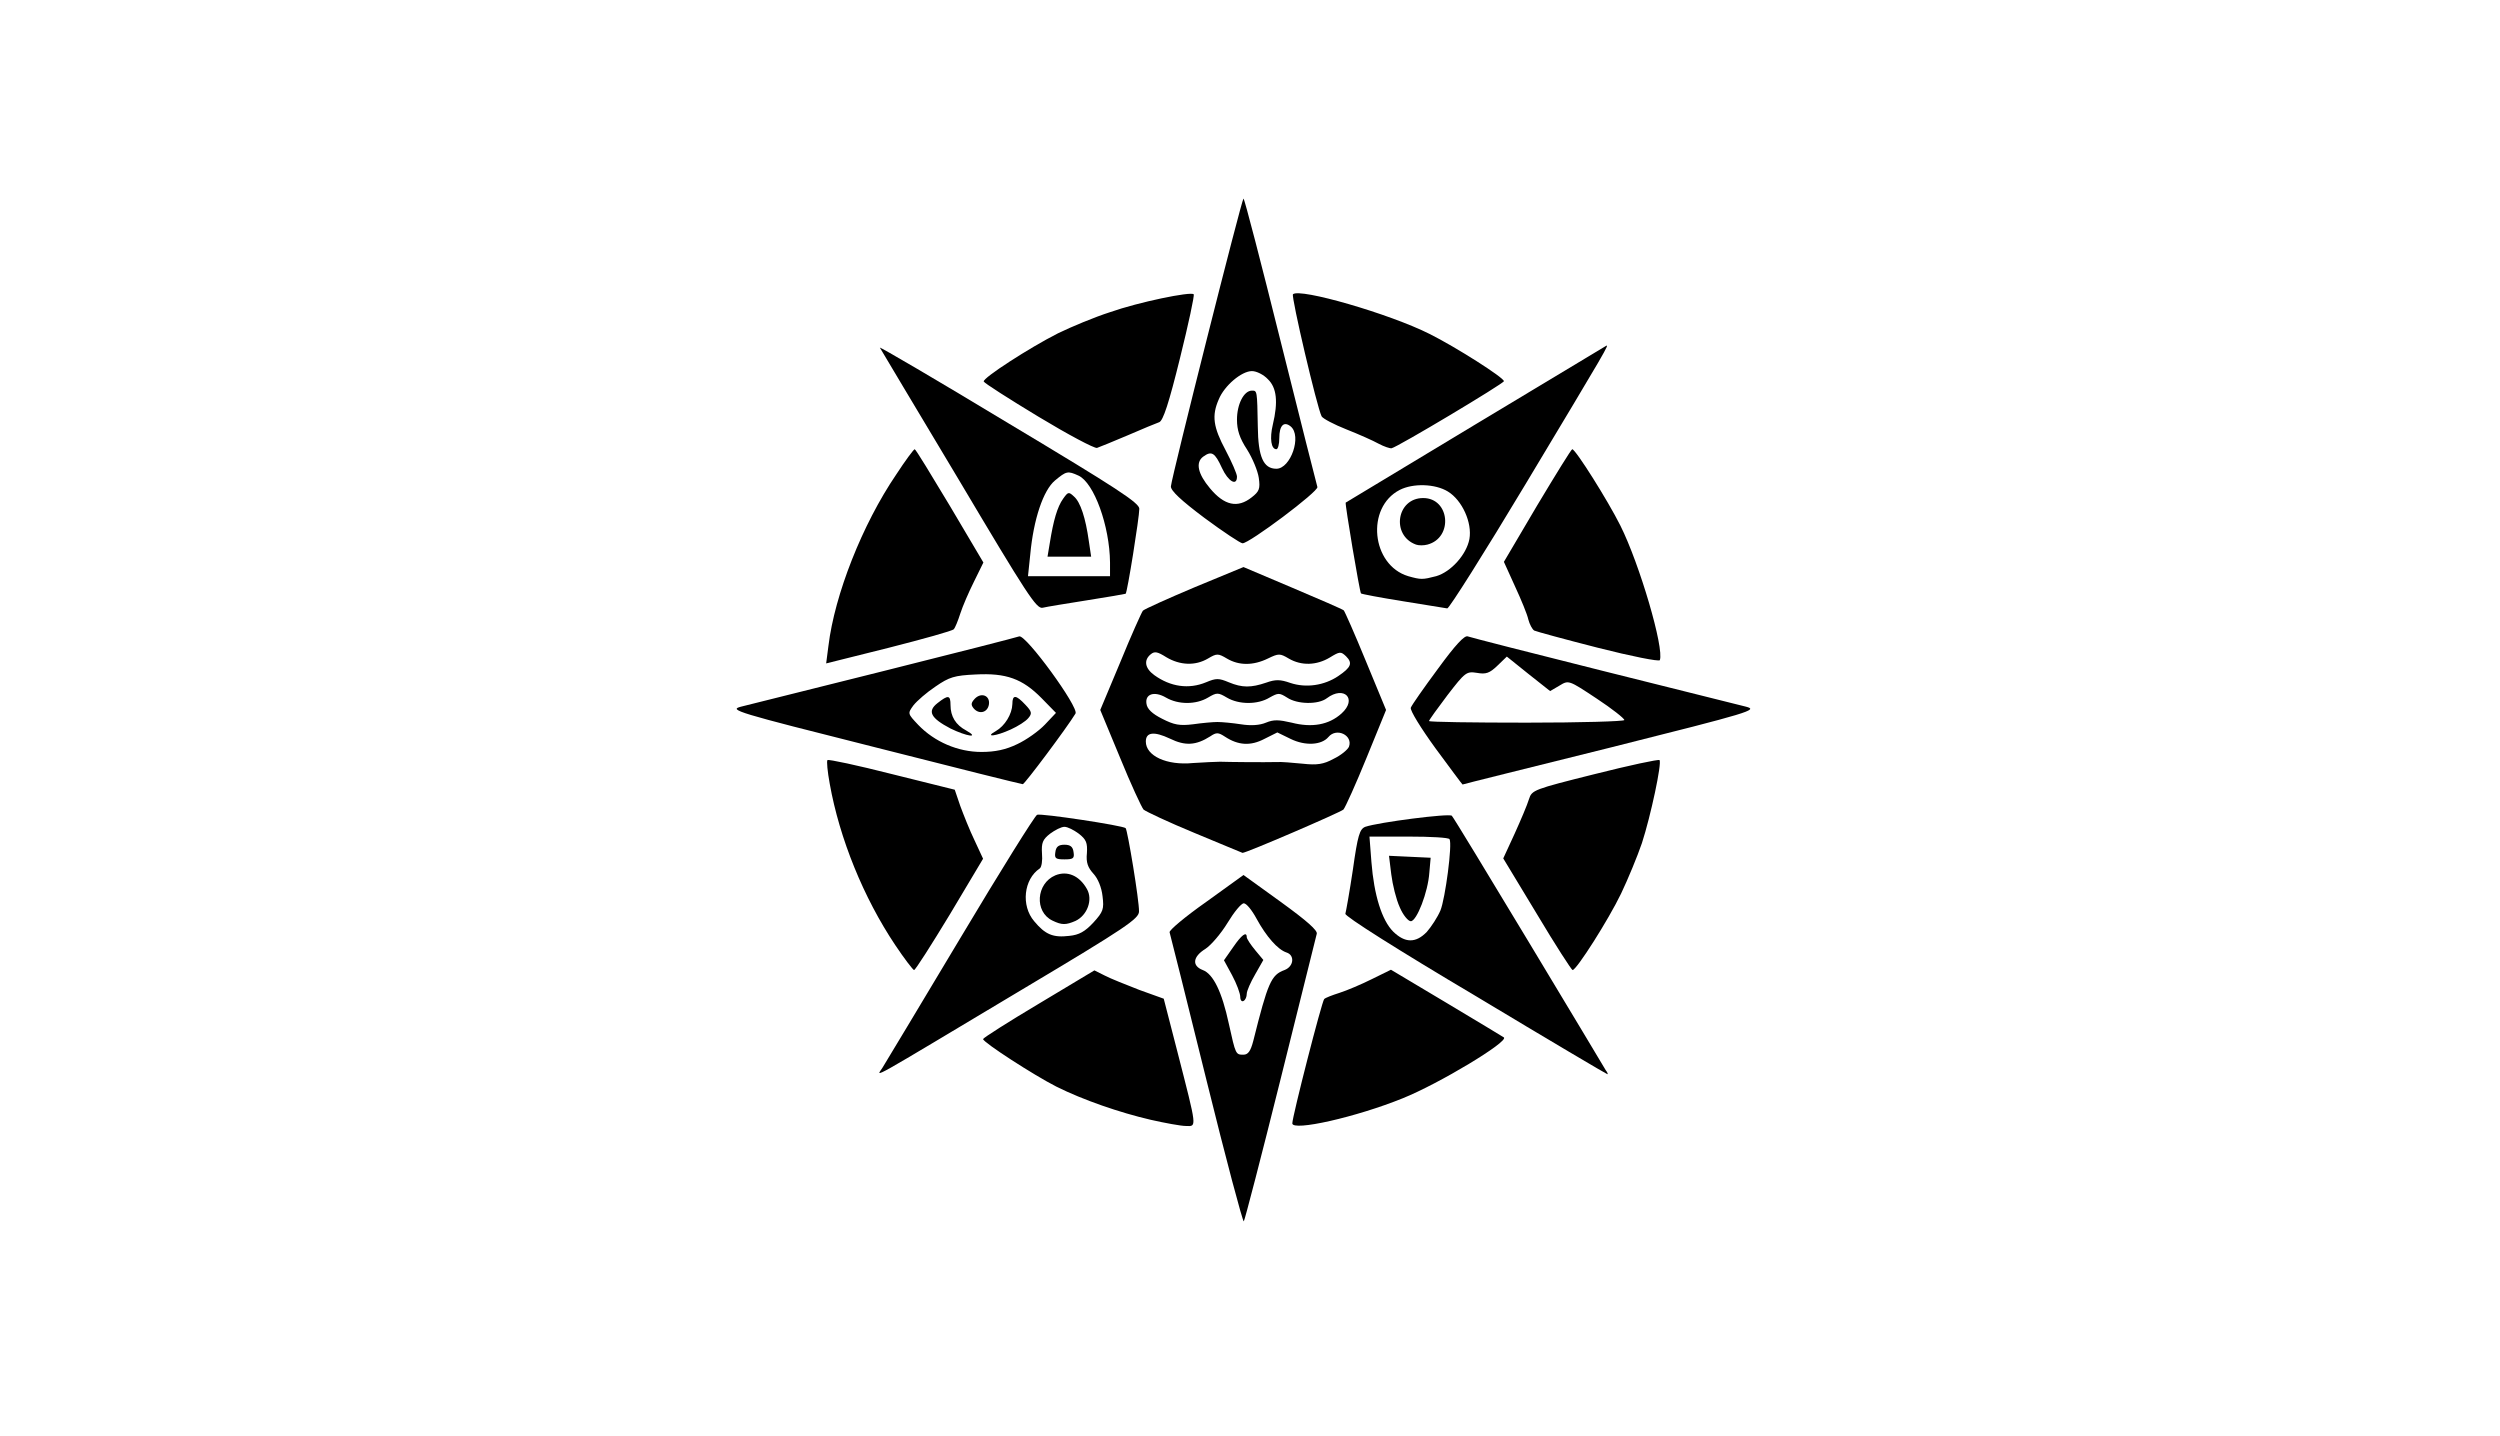 <svg id="root" xmlns="http://www.w3.org/2000/svg" width="768" height="441" viewBox="0 0 7680 4410">
  <g>
    <path
      d="M3706 3317c-60-243-111-447-113-453s48-48 112-93l115-83 115 83c80 58 114 88 110 98-2 9-52 210-111 446-59 237-110 433-113 437-3 3-55-192-115-435zm144-119c45-180 55-203 96-218 29-11 32-46 6-54-27-9-62-49-92-104-14-26-31-47-39-47s-30 27-50 60-51 69-68 80c-39 24-42 52-8 65 32 12 59 67 80 165 21 95 21 95 45 95 14 0 22-11 30-42z"
    />
    <path
      d="M3810 3062c0-10-11-40-25-66l-25-46 28-40c26-38 42-50 42-31 0 5 12 23 26 40l25 30-25 44c-14 24-26 51-26 60s-4 19-10 22c-5 3-10-2-10-13zm-275 378c-95-22-208-61-290-102-69-35-225-136-225-146 1-4 78-53 172-109l170-102 32 16c17 9 65 28 106 44l75 27 42 163c61 238 60 229 26 228-15 0-64-9-108-19zm435 11c0-21 91-376 98-382 4-4 25-12 47-19s67-26 99-42l59-29 171 102c94 56 173 104 176 106 15 13-199 142-311 187-143 58-339 102-339 77zm-1259-171c9-14 116-193 239-398 123-206 229-376 236-379 13-5 263 33 272 41 6 7 42 224 41 256 0 22-39 49-351 235-495 296-456 275-437 245zm648-446c30-33 33-41 28-81-3-27-14-54-28-69-17-19-23-34-20-63 2-32-2-42-25-60-15-11-34-21-44-21s-29 10-44 21c-23 18-27 28-25 61 2 21-1 42-7 46-49 33-58 114-17 162 34 41 58 51 108 45 30-3 48-13 74-41z"
    />
    <path
      d="M3233 2828c-56-27-50-114 9-139 37-15 74 1 97 42 19 33 1 81-35 98-30 13-42 13-71-1zm9-210c2-17 10-23 28-23s26 6 28 23c3 19-1 22-28 22s-31-3-28-22zm1290 441c-238-141-402-245-399-252 2-7 13-68 23-135 15-107 21-125 38-132 41-14 258-42 266-34 5 5 111 180 237 389s232 386 236 393c5 6 7 12 5 12s-185-108-406-241zm-149-196c14-16 33-45 42-66 15-37 37-204 28-219-2-5-59-8-125-8h-121l6 78c8 102 32 179 67 214 36 35 69 36 103 1z"
    />
    <path
      d="M4300 2787c-11-24-22-69-26-101l-7-57 64 3 64 3-4 45c-4 61-39 150-57 150-8 0-24-19-34-43zm-1550 116c-97-145-171-327-201-495-7-38-10-70-7-73s92 16 198 43l193 48 17 50c10 27 29 75 44 106l26 56-102 171c-57 94-106 171-110 171-3 0-30-35-58-77zm1972-94-104-172 35-76c19-42 39-89 44-106 9-28 14-30 202-77 107-27 196-46 199-43 8 8-27 172-54 255-14 41-43 111-64 155-39 81-137 235-149 235-3 0-53-77-109-171zm-1052-250c-80-33-150-66-157-72-6-7-39-78-72-159l-61-147 62-148c33-81 65-152 69-157 5-5 76-37 159-72l150-62 151 64c83 35 154 66 157 69s34 73 68 156l62 150-60 147c-33 81-65 152-71 159-10 9-300 134-310 133-1 0-67-28-147-61zm78-219c24 1 138 2 175 1 12-1 47 2 78 5 45 5 65 2 96-15 23-11 43-28 47-37 13-35-38-60-63-30-21 25-71 28-116 6l-41-20-40 20c-42 22-80 20-121-7-20-13-26-14-45-1-44 28-77 30-124 7-49-23-74-20-74 9 0 44 64 74 145 66 33-2 70-4 83-4zm-8-122c14 0 46 3 72 7 31 5 58 3 77-5 24-10 40-9 79 0 62 16 114 7 153-28 50-45 8-87-45-47-26 20-91 19-122-2-24-15-27-15-54 0-36 22-94 22-131 0-27-16-31-16-58 0-37 22-91 22-129 0-36-21-65-11-60 19 2 16 18 31 48 46 37 19 54 22 95 17 28-4 61-7 75-7zm-35-122c31-13 39-13 70 0 41 17 68 17 115 1 28-10 43-10 74 1 48 16 104 8 147-21 40-27 45-40 24-61-16-15-19-15-50 4-40 24-87 26-126 3-27-16-31-16-64 0-45 22-89 22-126 0-27-16-31-16-58 0-39 23-86 21-128-4-27-17-36-19-48-9-22 18-18 43 11 64 50 36 106 44 159 22zm-1019 199c-425-107-448-114-410-124 21-5 219-55 440-110 220-55 407-103 415-106 20-7 184 218 173 237-26 43-157 218-162 217-4 0-209-51-456-114zm439-9c28-13 66-40 85-60l34-36-44-45c-59-60-109-78-203-73-65 3-81 8-123 37-27 18-57 44-68 58-18 25-18 25 15 60 50 52 122 83 194 83 42 0 75-7 110-24z"
    />
    <path
      d="M2920 2238c-61-32-72-53-40-78 33-26 40-25 40 6 0 35 16 61 48 78 44 25 1 18-48-6zm139 8c28-16 50-52 51-83 0-30 11-29 40 2 20 21 21 27 9 41-8 10-32 25-54 35-46 21-82 25-46 5zm-68-70c-9-11-8-17 4-30 20-20 47-9 43 18-4 25-30 32-47 12zm1419 123c-45-62-79-117-76-125s40-61 83-119c54-74 82-104 92-100 8 3 195 51 415 106 221 55 419 105 440 110 38 10 15 17-415 125-249 62-455 113-456 114-1 0-38-50-83-111zm580-87c0-5-38-35-85-66-86-57-86-57-114-40l-29 17-67-53-66-53-29 28c-24 23-35 27-63 22-32-5-36-2-90 68-31 41-57 77-57 80s135 5 300 5 300-4 300-8zm-2445-228c19-157 104-373 208-526 28-43 54-78 57-78s51 79 108 174l103 174-29 59c-16 32-35 76-42 98s-16 44-20 48c-4 5-94 30-200 57l-192 48 7-54zm2364 6c-102-26-190-50-196-53-6-4-14-19-18-34-3-15-22-61-41-102l-34-75 102-173c57-95 105-173 108-173 10 0 109 157 148 235 59 118 135 377 121 413-2 5-88-12-190-38zm-1964-517c-131-219-240-401-242-405s176 100 396 233c334 200 401 244 401 262 0 26-37 258-42 261-2 1-55 10-118 20s-125 20-137 23c-19 4-47-39-258-394zm465 255c-1-112-49-245-97-267-33-15-37-14-72 15-36 30-66 119-76 227l-7 67h252v-42z"
    />
    <path
      d="M3225 1668c11-69 23-111 41-136 15-21 17-22 33-7 20 17 36 66 46 138l7 47h-134l7-42zm1085 179c-69-11-127-22-129-24-4-3-50-277-47-279 1-1 775-467 799-481 13-8 5 5-247 425-126 210-234 381-240 381-6-1-67-11-136-22zm102-77c45-13 93-66 102-114 9-50-22-119-66-146-39-24-107-26-148-5-105 54-87 231 26 265 39 11 44 11 86 0z"
    />
    <path
      d="M4350 1673c-77-28-60-143 22-143s93 122 13 143c-11 3-27 3-35 0zm-650-82c-72-54-104-84-103-97 3-32 218-884 223-884 3 0 54 197 114 438 60 240 111 442 113 448 5 13-210 174-230 173-6 0-59-35-117-78zm145-63c23-18 27-26 22-60-3-21-19-60-36-87-23-35-31-60-31-92 0-47 21-89 46-89 16 0 16-1 18 111 1 92 17 129 57 129 44 0 79-101 44-130-21-17-35-3-35 36 0 19-4 34-9 34-16 0-21-33-11-75 17-71 12-114-15-140-13-14-35-25-49-25-32 0-85 45-102 87-22 50-17 85 21 156 19 36 35 73 35 81 0 31-27 15-46-26-22-48-32-54-58-35-24 18-16 53 21 97 44 53 85 62 128 28zm-655-248c-91-55-166-103-168-108-3-11 141-104 228-148 41-20 113-50 160-65 88-31 248-64 257-55 3 3-16 91-42 196-34 138-52 193-64 197-9 3-52 21-96 40s-87 36-95 39c-8 2-89-41-180-96zm1045 83c-16-9-61-29-99-44s-72-33-76-40c-14-27-94-368-88-375 20-20 297 60 420 122 80 40 228 134 228 145 0 7-326 202-345 206-5 1-23-5-40-14z"
    />
  </g>
</svg>
